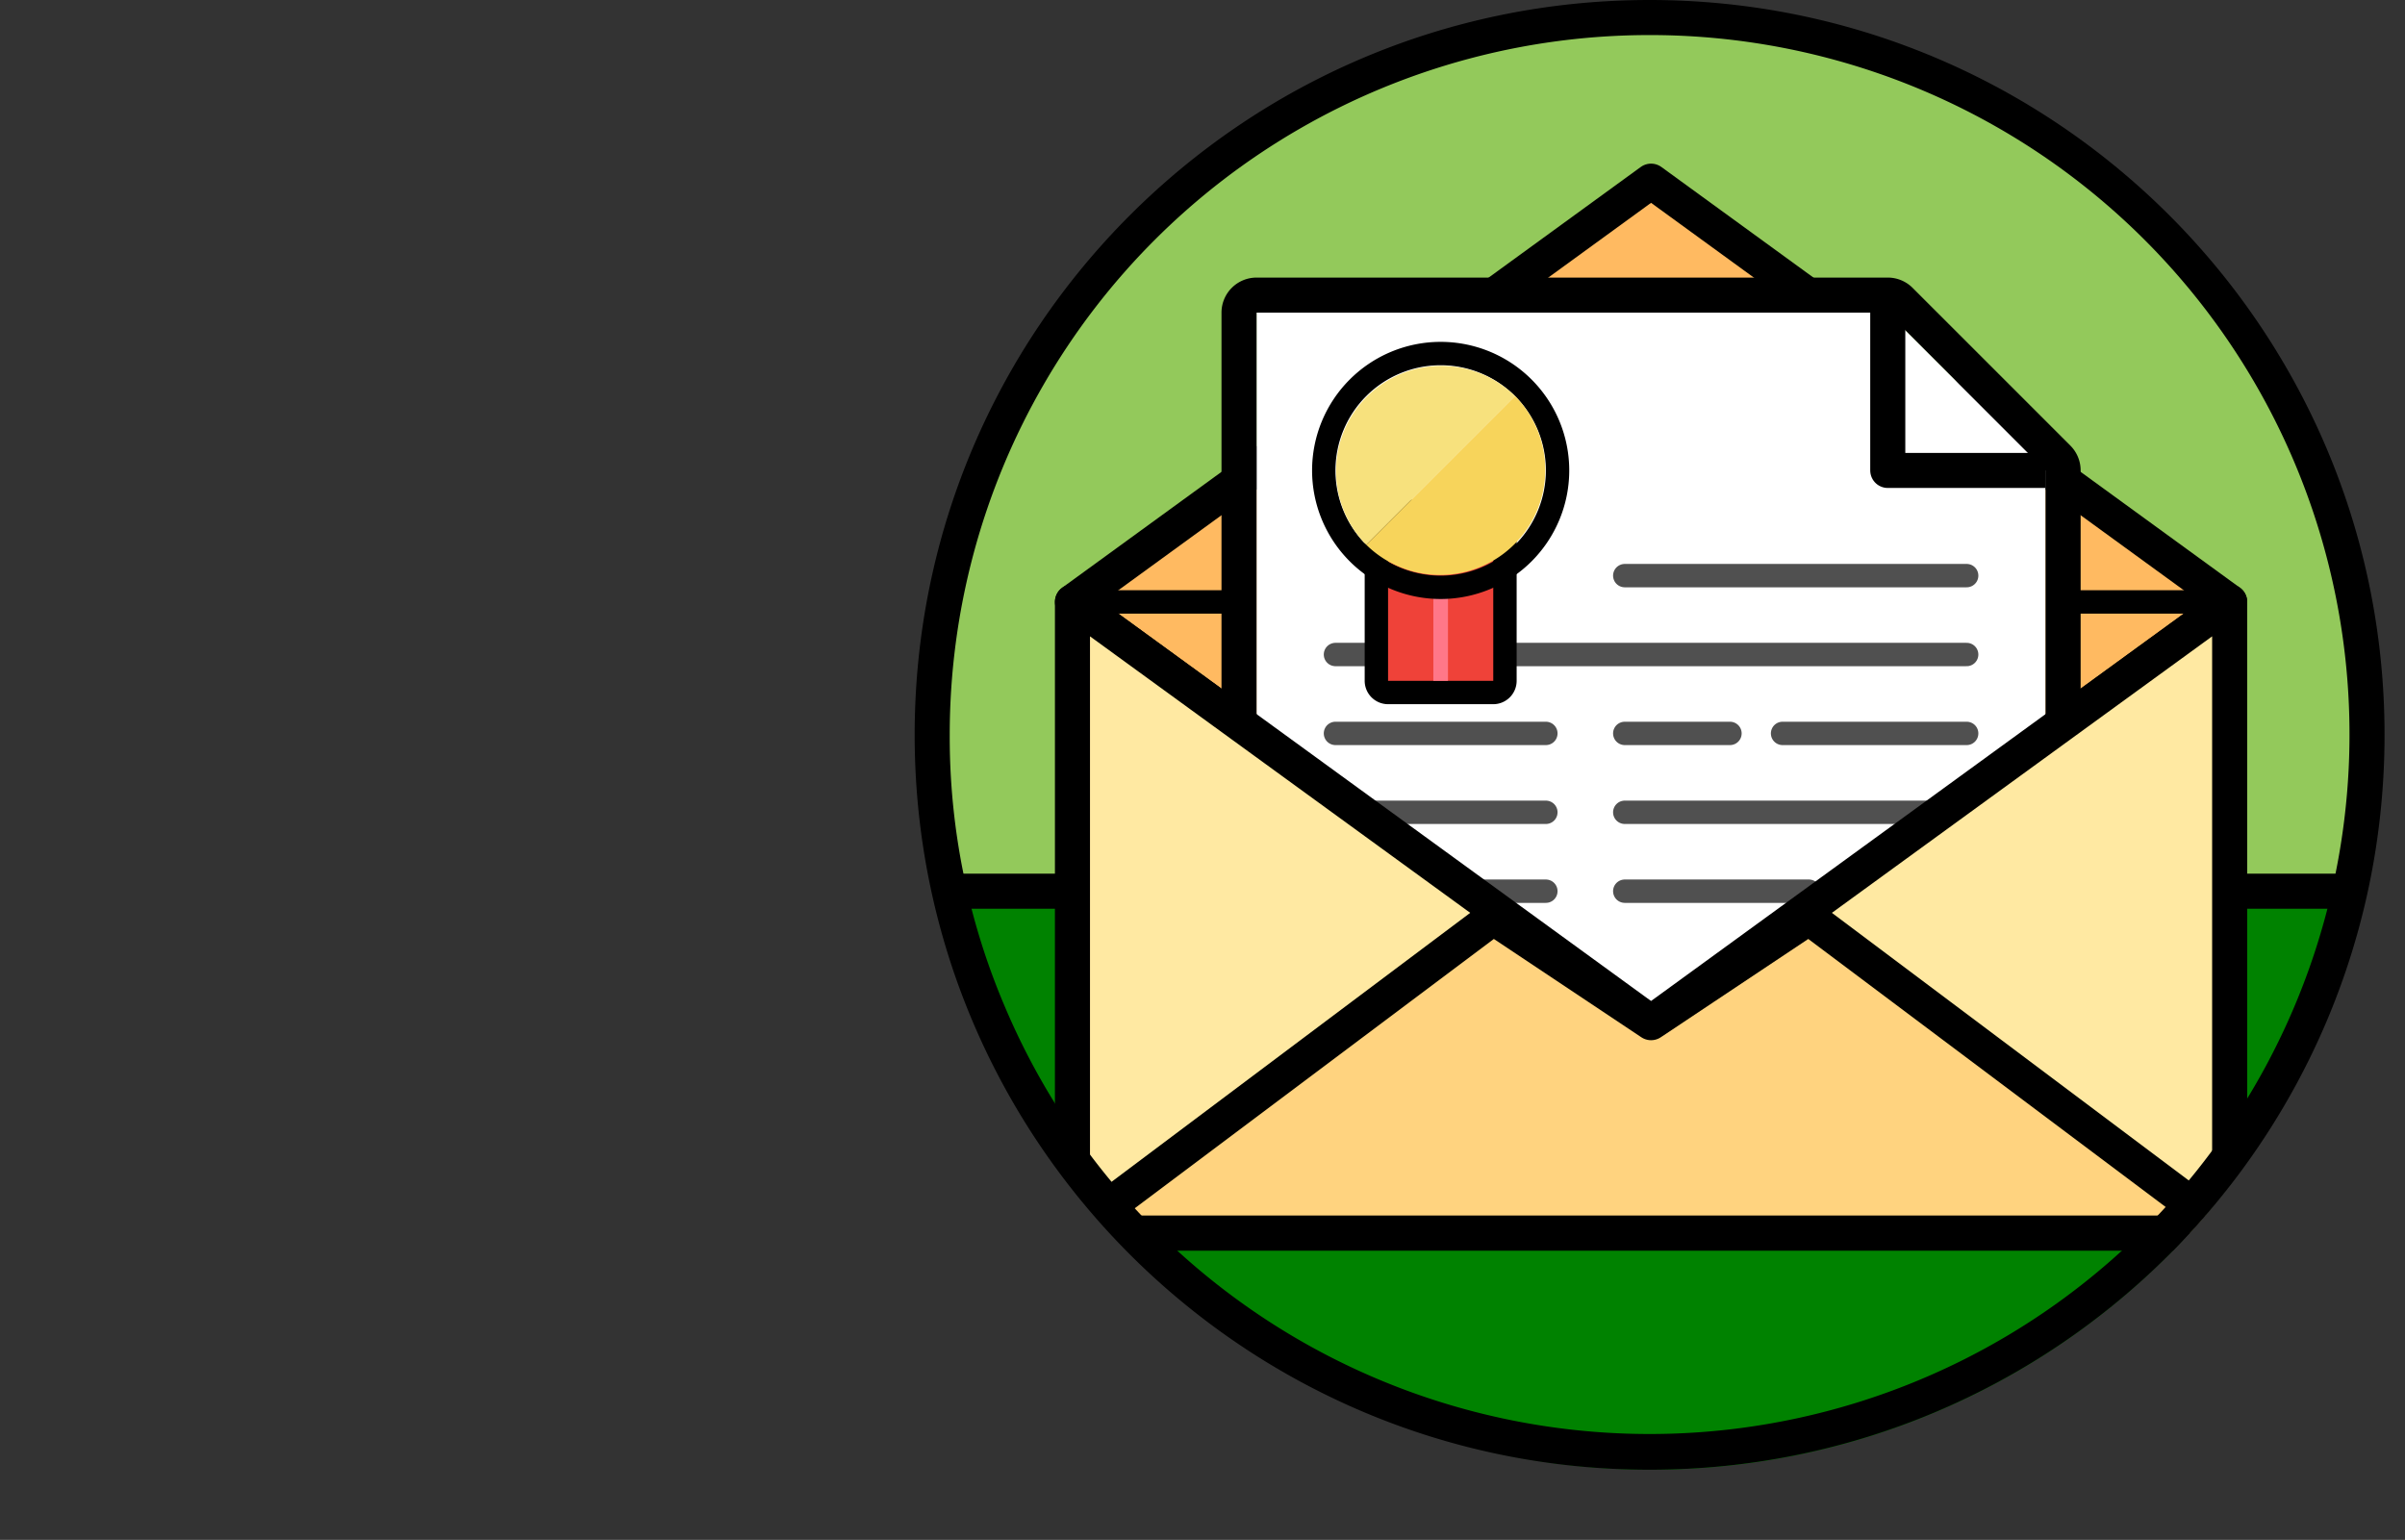 <svg id="Layer_1" data-name="Layer 1" xmlns="http://www.w3.org/2000/svg" xmlns:xlink="http://www.w3.org/1999/xlink" viewBox="0 0 823 527"><rect x="0" y="0" width="823" height="527" fill="#333333" stroke="none"/><defs><style>.cls-1,.cls-11,.cls-13,.cls-16,.cls-5,.cls-9{fill:none;}.cls-2{fill:#93c95b;}.cls-3{clip-path:url(#clip-path);}.cls-4{fill:#ffba61;}.cls-13,.cls-14,.cls-15,.cls-16,.cls-4,.cls-5,.cls-6{stroke:#000;}.cls-11,.cls-13,.cls-14,.cls-15,.cls-16,.cls-4,.cls-5,.cls-6,.cls-9{stroke-linejoin:round;}.cls-13,.cls-14,.cls-15,.cls-16,.cls-4,.cls-6{stroke-width:12px;}.cls-5,.cls-9{stroke-width:8px;}.cls-6{fill:#008200;}.cls-7{fill:#f7d45b;}.cls-8{fill:#fff;}.cls-9{stroke:#505050;}.cls-16,.cls-9{stroke-linecap:round;}.cls-10{fill:#ef4239;}.cls-11{stroke:#f78;stroke-width:5px;}.cls-12{fill:#f7e17d;}.cls-14{fill:#ffe9a2;}.cls-15{fill:#ffd37f;}</style><clipPath id="clip-path" transform="translate(313 -1)"><circle class="cls-1" cx="252" cy="254" r="250"/></clipPath></defs><title>saveAndSubmit</title><g id="Layer_1-2" data-name="Layer 1"><circle class="cls-2" cx="565" cy="251" r="250"/><g class="cls-3"><polygon class="cls-4" points="367 206 565 62 763 206 565 350 367 206"/><line class="cls-5" x1="367" y1="206" x2="421" y2="206"/><rect class="cls-6" x="313" y="305" width="504" height="216"/><line class="cls-5" x1="709" y1="206" x2="763" y2="206"/><circle class="cls-7" cx="493" cy="161" r="36"/><polygon class="cls-8" points="430 107 646 107 700 161 700 404 430 404 430 107"/><path d="M333,108l54,54V414H117V108H333m0-12H117a12,12,0,0,0-12,12V414a12,12,0,0,0,12,12H387a12,12,0,0,0,12-12V162a12,12,0,0,0-3.51-8.49l-54-54A12,12,0,0,0,333,96h0Z" transform="translate(313 -1)"/><line class="cls-9" x1="457" y1="251" x2="529" y2="251"/><line class="cls-9" x1="457" y1="278" x2="529" y2="278"/><line class="cls-9" x1="457" y1="305" x2="529" y2="305"/><line class="cls-9" x1="457" y1="332" x2="529" y2="332"/><line class="cls-9" x1="457" y1="224" x2="673" y2="224"/><line class="cls-9" x1="556" y1="197" x2="673" y2="197"/><line class="cls-9" x1="610" y1="251" x2="673" y2="251"/><line class="cls-9" x1="556" y1="251" x2="592" y2="251"/><line class="cls-9" x1="610" y1="332" x2="673" y2="332"/><line class="cls-9" x1="556" y1="278" x2="673" y2="278"/><line class="cls-9" x1="637" y1="305" x2="673" y2="305"/><line class="cls-9" x1="556" y1="305" x2="619" y2="305"/><rect class="cls-10" x="471" y="175" width="44" height="62" rx="4" ry="4"/><path d="M198,180v54H162V180h36m0-8H162a8,8,0,0,0-8,8v54a8,8,0,0,0,8,8h36a8,8,0,0,0,8-8V180a8,8,0,0,0-8-8h0Z" transform="translate(313 -1)"/><line class="cls-11" x1="493" y1="201" x2="493" y2="233"/><path d="M180,126a36,36,0,1,1-36,36,36,36,0,0,1,36-36m0-8a44,44,0,1,0,44,44,44,44,0,0,0-44-44h0Z" transform="translate(313 -1)"/><path class="cls-12" d="M154.54,187.46a36,36,0,0,1,50.91-50.91" transform="translate(313 -1)"/><path class="cls-7" d="M205.46,136.54a36,36,0,0,1-50.91,50.91" transform="translate(313 -1)"/><polyline class="cls-13" points="646 107 646 161 700 161"/><polygon class="cls-14" points="763 422 367 422 367 206 565 350 763 206 763 422"/><polygon class="cls-15" points="763 422 367 422 511 314 565 350 619 314 763 422"/></g><g class="cls-3"><polyline class="cls-16" points="105 312 276 312 240 429 96 429 60 312 6 285"/><line class="cls-16" x1="123" y1="348" x2="258" y2="348"/><line class="cls-16" x1="141" y1="384" x2="249" y2="384"/><circle class="cls-16" cx="235.5" cy="460.5" r="13.5"/><circle class="cls-16" cx="100.5" cy="460.5" r="13.5"/></g><path d="M251.5,13A239.35,239.35,0,0,1,420.8,421.7,239.55,239.55,0,0,1,30.9,345.6,235.17,235.17,0,0,1,12,252.5,239.44,239.44,0,0,1,251.5,13m0-12C112.6,1,0,113.6,0,252.5S112.6,504,251.5,504,503,391.4,503,252.5,390.4,1,251.5,1h0Z" transform="translate(313 -1)"/></g></svg>